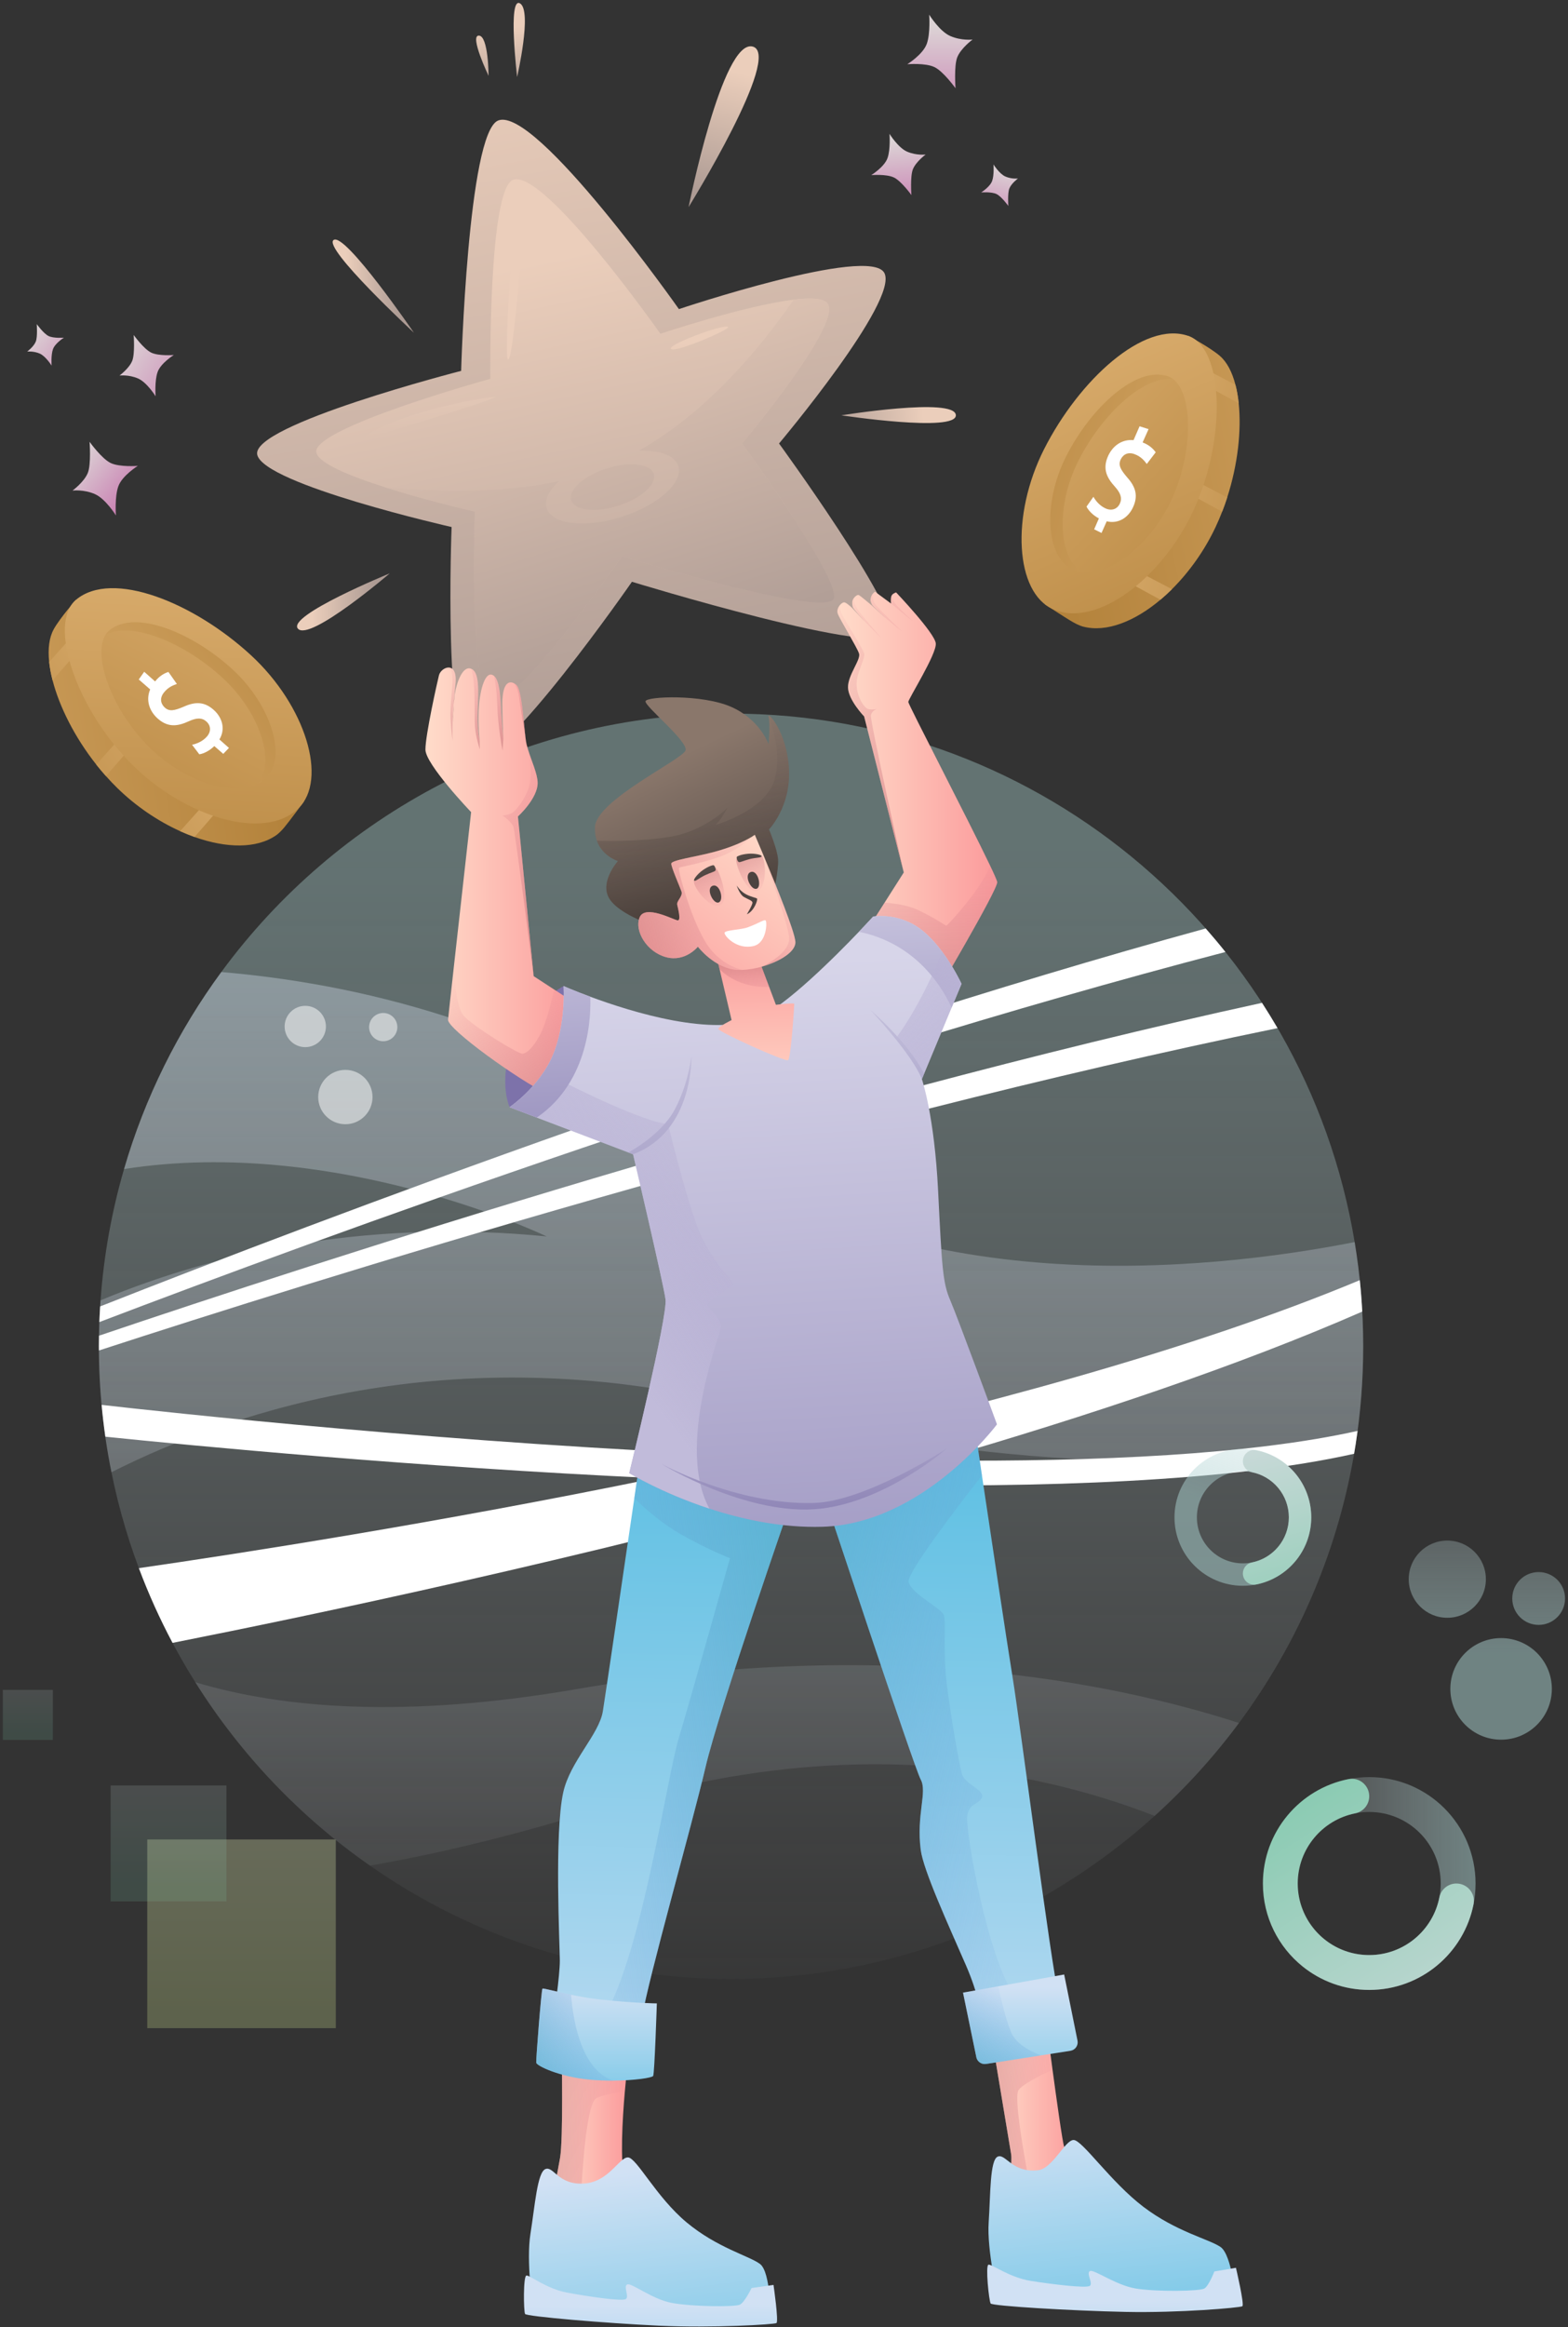 <svg width="439" height="651" viewBox="0 0 439 651" fill="none" xmlns="http://www.w3.org/2000/svg">
<rect x="0" y="0" width="439" height="651" fill="#333333" stroke="none"/>
<path opacity="0.41" d="M381.662 376.607C381.662 385.997 380.932 395.221 379.519 404.216C375.007 433.037 363.536 459.548 346.881 481.985C339.887 491.416 331.967 500.128 323.266 507.985C291.882 536.335 250.296 553.593 204.676 553.593C167.084 553.593 132.228 541.875 103.568 521.881C84.022 508.26 67.361 490.795 54.672 470.577C43.545 452.864 35.477 433.037 31.201 411.836C28.896 400.451 27.689 388.67 27.689 376.607C27.689 372.285 27.844 367.998 28.149 363.756C29.057 351.101 31.298 338.814 34.729 327.033C40.574 306.958 49.879 288.355 61.959 271.918C94.171 228.074 146.102 199.62 204.676 199.62C292.497 199.62 365.375 263.585 379.272 347.463C380.846 356.94 381.662 366.681 381.662 376.607Z" fill="url(#paint0_linear_63_48)"/>
<g opacity="0.63">
<path opacity="0.63" d="M346.881 481.985C339.887 491.416 331.967 500.128 323.266 507.985C289.324 494.715 236.319 484.588 169.032 505.657C145.366 513.071 123.562 518.433 103.568 521.881C84.022 508.26 67.361 490.795 54.672 470.577C78.867 477.853 113.251 480.835 161.659 472.473C247.52 457.646 311.571 470.571 346.881 481.985Z" fill="url(#paint1_linear_63_48)"/>
<path opacity="0.63" d="M381.662 376.607C381.662 385.997 380.932 395.221 379.519 404.215C345.525 409.882 286.6 413.44 209.595 393.813C129.361 373.365 66.246 394.193 31.201 411.836C28.896 400.451 27.689 388.67 27.689 376.607C27.689 372.285 27.844 367.998 28.149 363.756C62.901 349.182 105.844 341.199 153.056 345.877C153.056 345.877 94.355 317.647 34.729 327.032C40.574 306.958 49.879 288.355 61.959 271.918C98.286 274.981 149.205 286.01 194.843 320.067C253.911 364.147 337.013 355.739 379.272 347.463C380.846 356.94 381.662 366.681 381.662 376.607Z" fill="url(#paint2_linear_63_48)"/>
</g>
<path d="M380.087 400.279C350.392 406.88 307.523 408.941 261.782 408.563C304.891 396.054 346.957 381.984 381.392 366.902C381.233 363.952 381.009 361.02 380.706 358.111C333.535 377.793 271.725 394.32 212.559 407.339C127.474 403.956 45.023 394.891 28.451 393.001C28.726 395.989 29.075 398.955 29.496 401.898C53.426 404.363 115.594 410.347 183.483 413.503C122.28 426.038 67.246 434.568 38.878 438.669C41.575 445.873 44.733 452.85 48.309 459.572C87.629 451.794 162.489 436.076 237.906 415.311C292.11 416.279 344.512 414.441 379.114 406.676C379.254 405.858 379.39 405.038 379.519 404.216C379.724 402.909 379.911 401.596 380.087 400.279Z" fill="white"/>
<path d="M353.329 280.535C227.434 307.964 88.593 353.055 27.716 373.646C27.7 374.631 27.689 375.618 27.689 376.607C27.689 376.999 27.701 377.388 27.704 377.78C87.737 358.221 229.612 313.835 357.677 287.607C356.281 285.214 354.832 282.856 353.329 280.535Z" fill="white"/>
<path d="M337.568 259.729C218.979 292.262 90.309 340.945 28.042 365.454C27.952 366.91 27.874 368.369 27.819 369.835C89.608 346.304 221.89 297.869 343.088 266.307C341.302 264.068 339.459 261.877 337.568 259.729Z" fill="white"/>
<path opacity="0.4" d="M41.23 514.569H94.016V567.355H41.23V514.569Z" fill="url(#paint3_linear_63_48)"/>
<g opacity="0.4">
<path opacity="0.4" d="M63.403 499.465H30.974V531.894H63.403V499.465Z" fill="url(#paint4_linear_63_48)"/>
</g>
<g opacity="0.4">
<path opacity="0.4" d="M14.796 472.727H0.791V486.732H14.796V472.727Z" fill="url(#paint5_linear_63_48)"/>
</g>
<path opacity="0.51" d="M347.972 405.313C337.395 405.313 328.827 413.886 328.827 424.458C328.827 435.034 337.395 443.603 347.972 443.603C358.543 443.603 367.116 435.034 367.116 424.458C367.116 413.886 358.543 405.313 347.972 405.313ZM347.972 437.331C340.861 437.331 335.099 431.568 335.099 424.458C335.099 417.352 340.861 411.586 347.972 411.586C355.082 411.586 360.844 417.352 360.844 424.458C360.844 431.568 355.082 437.331 347.972 437.331Z" fill="url(#paint6_linear_63_48)"/>
<path d="M347.971 408.76C347.971 410.25 349.019 411.542 350.481 411.831C356.389 412.998 360.844 418.211 360.844 424.459C360.844 430.71 356.389 435.919 350.481 437.087C349.019 437.375 347.971 438.667 347.971 440.157C347.971 442.117 349.753 443.622 351.676 443.245C360.476 441.52 367.116 433.767 367.116 424.459C367.116 415.154 360.476 407.398 351.677 405.672C349.753 405.295 347.971 406.8 347.971 408.76Z" fill="url(#paint7_linear_63_48)"/>
<path opacity="0.51" d="M420.269 486.655C428.116 486.655 434.478 480.293 434.478 472.446C434.478 464.599 428.116 458.237 420.269 458.237C412.421 458.237 406.06 464.599 406.06 472.446C406.06 480.293 412.421 486.655 420.269 486.655Z" fill="url(#paint8_linear_63_48)"/>
<path opacity="0.51" d="M430.784 454.543C434.864 454.543 438.172 451.235 438.172 447.154C438.172 443.073 434.864 439.765 430.784 439.765C426.703 439.765 423.395 443.073 423.395 447.154C423.395 451.235 426.703 454.543 430.784 454.543Z" fill="url(#paint9_linear_63_48)"/>
<path opacity="0.51" d="M405.207 452.554C411.171 452.554 416.006 447.719 416.006 441.755C416.006 435.791 411.171 430.956 405.207 430.956C399.243 430.956 394.408 435.791 394.408 441.755C394.408 447.719 399.243 452.554 405.207 452.554Z" fill="url(#paint10_linear_63_48)"/>
<path opacity="0.51" d="M96.693 314.49C100.892 314.49 104.296 311.086 104.296 306.887C104.296 302.688 100.892 299.284 96.693 299.284C92.494 299.284 89.09 302.688 89.09 306.887C89.09 311.086 92.494 314.49 96.693 314.49Z" fill="white"/>
<path opacity="0.51" d="M107.292 291.279C109.476 291.279 111.246 289.509 111.246 287.325C111.246 285.142 109.476 283.372 107.292 283.372C105.109 283.372 103.339 285.142 103.339 287.325C103.339 289.509 105.109 291.279 107.292 291.279Z" fill="white"/>
<path opacity="0.51" d="M85.469 292.927C88.66 292.927 91.248 290.34 91.248 287.149C91.248 283.957 88.66 281.37 85.469 281.37C82.278 281.37 79.69 283.957 79.69 287.149C79.69 290.34 82.278 292.927 85.469 292.927Z" fill="white"/>
<path opacity="0.51" d="M383.348 497.123C366.902 497.123 353.578 510.453 353.578 526.892C353.578 543.337 366.902 556.661 383.348 556.661C399.786 556.661 413.117 543.337 413.117 526.892C413.117 510.453 399.786 497.123 383.348 497.123ZM383.348 546.908C372.291 546.908 363.332 537.948 363.332 526.892C363.332 515.843 372.291 506.876 383.348 506.876C394.404 506.876 403.364 515.843 403.364 526.892C403.364 537.948 394.404 546.908 383.348 546.908Z" fill="url(#paint11_linear_63_48)"/>
<path d="M407.758 526.89C405.441 526.89 403.433 528.519 402.984 530.793C401.169 539.98 393.068 546.906 383.348 546.906C374.89 546.906 367.663 541.663 364.733 534.25C363.827 531.975 363.332 529.489 363.332 526.89C363.332 517.175 370.258 509.07 379.446 507.255C381.719 506.805 383.348 504.797 383.348 502.48V502.479C383.348 499.432 380.577 497.092 377.586 497.678C363.9 500.361 353.578 512.422 353.578 526.89C353.578 536.293 357.929 544.671 364.733 550.127C369.832 554.213 376.299 556.66 383.348 556.66C397.816 556.66 409.877 546.338 412.56 532.652C413.146 529.661 410.806 526.89 407.759 526.89H407.758V526.89Z" fill="url(#paint12_linear_63_48)"/>
<path d="M291.598 611.034C287.304 611.821 284.349 611.167 283.201 610.819C282.853 610.711 282.669 610.635 282.669 610.635C282.669 610.635 283.392 604.433 283.087 602.594C281.832 595.053 278.071 572.427 278.071 572.427L293.608 570.943C293.608 570.943 294.064 574.405 294.68 578.971C295.802 587.26 297.464 599.175 297.939 600.539C298.681 602.651 301.427 606.139 301.725 606.456C302.023 606.773 297.825 609.899 291.598 611.034Z" fill="url(#paint13_linear_63_48)"/>
<path d="M288.008 609.626L283.201 610.819C282.853 610.711 282.669 610.635 282.669 610.635C282.669 610.635 283.392 604.433 283.087 602.594C281.832 595.053 278.071 572.427 278.071 572.427L293.608 570.943C293.608 570.943 294.064 574.405 294.68 578.971C291.166 580.607 286.163 583.138 285.155 584.685C283.569 587.114 288.008 609.626 288.008 609.626Z" fill="url(#paint14_linear_63_48)"/>
<path d="M290.649 607.092C294.743 606.617 298.153 598.636 300.584 598.636C303.015 598.636 310.942 610.368 320.137 617.344C329.332 624.32 338.422 626.328 341.698 628.548C344.975 630.767 346.032 643.662 346.032 643.662C346.032 643.662 327.853 645.036 309.356 644.613C290.86 644.19 279.34 642.393 279.34 642.393C279.34 642.393 276.274 629.474 276.803 621.665C277.331 613.856 277.12 604.238 279.34 603.287C281.559 602.336 283.356 607.937 290.649 607.092Z" fill="url(#paint15_linear_63_48)"/>
<path d="M346.032 634.387L339.981 635.418C339.981 635.418 338.475 639.381 337.207 640.174C335.938 640.967 323.519 641.125 317.918 640.174C312.316 639.223 306.186 634.678 305.129 635.312C304.072 635.946 306.08 638.694 305.129 639.434C304.178 640.174 294.665 639.011 288.641 638.06C282.616 637.109 277.632 633.304 276.742 633.515C275.852 633.727 276.882 643.662 277.358 644.375C277.834 645.089 300.056 646.41 315.064 646.727C330.072 647.044 347.195 645.564 347.829 645.141C348.463 644.719 346.032 634.387 346.032 634.387Z" fill="url(#paint16_linear_63_48)"/>
<path d="M296.462 558.684L285.967 561.392L274.977 564.233C274.977 564.233 273.93 557.778 270.461 549.806C265.515 538.436 258.526 523.241 257.778 517.464C256.51 507.635 259.681 501.293 257.778 497.805C255.876 494.317 229.875 415.669 229.875 415.669L272.998 399.828C272.998 399.828 273.778 405.079 274.919 412.739C277.5 429.995 281.927 459.509 283.462 468.951C285.681 482.586 294.242 549.489 296.462 558.684Z" fill="url(#paint17_linear_63_48)"/>
<path d="M285.967 561.392L274.977 564.233C274.977 564.233 273.93 557.778 270.461 549.806C265.515 538.436 258.526 523.241 257.778 517.464C256.51 507.635 259.681 501.293 257.778 497.805C255.876 494.317 229.875 415.669 229.875 415.669L272.998 399.828C272.998 399.828 273.778 405.079 274.919 412.739C267.024 422.835 253.802 440.224 254.398 442.577C255.242 445.912 263.644 449.926 264.278 451.829C264.912 453.731 263.961 461.975 265.071 471.012C266.181 480.049 268.559 493.683 269.352 496.378C270.144 499.074 275.852 500.818 274.9 502.879C273.949 504.94 271.096 504.305 270.778 508.427C270.461 512.549 276.378 548.012 284.413 558.792C285.085 559.693 285.592 560.562 285.967 561.392Z" fill="url(#paint18_linear_63_48)"/>
<path d="M299.721 573.682L291.408 574.976L276.093 577.36C274.894 577.557 273.74 576.834 273.391 575.674L269.618 557.416L279.517 555.641L297.939 552.343L301.675 570.835C301.947 572.167 301.059 573.454 299.721 573.682Z" fill="url(#paint19_linear_63_48)"/>
<path d="M291.408 574.976L276.093 577.36C274.894 577.557 273.74 576.834 273.391 575.674L269.618 557.416L279.517 555.641C280.139 558.608 281.699 565.559 283.252 568.831C285.256 573.061 291.661 574.932 291.408 574.976Z" fill="url(#paint20_linear_63_48)"/>
<path d="M221.473 420.121C221.473 420.121 201.338 478.039 197.533 494.317C193.728 510.596 181.47 553.611 179.777 564.233H155.045C155.045 564.233 156.757 552.66 156.738 548.43C156.719 544.333 155.178 512.702 157.689 501.401C159.617 492.688 167.728 485.23 168.787 478.673C169.567 473.809 174.9 437.478 177.595 419.087C178.528 412.714 179.143 408.497 179.143 408.497L221.473 420.121Z" fill="url(#paint21_linear_63_48)"/>
<path d="M221.473 420.121C221.473 420.121 201.338 478.039 197.533 494.317C193.728 510.596 181.47 553.611 179.777 564.233H169.123C179.847 545.849 186.505 498.097 190 486.365C193.887 473.34 204.367 435.889 204.367 435.889C204.367 435.889 198.432 433.597 190.954 429.396C185.47 426.314 180.411 421.918 177.595 419.087C178.528 412.714 179.143 408.497 179.143 408.497L221.473 420.121Z" fill="url(#paint22_linear_63_48)"/>
<path d="M174.862 610.051C176.086 615.499 168.736 615.993 162.642 615.125C158.45 614.535 154.848 613.298 155.045 612.588C155.52 610.844 155.837 608.942 156.789 603.71C157.74 598.478 157.264 574.221 157.264 574.221L175.813 576.599C175.813 576.599 175.363 580.208 174.932 585.161C174.247 593.062 173.594 604.401 174.862 610.051Z" fill="url(#paint23_linear_63_48)"/>
<path d="M175.813 576.599C175.813 576.599 175.363 580.208 174.932 585.161C172.579 585.376 169.174 585.852 167.011 586.905C164.202 588.281 163.016 607.179 162.642 615.125C158.45 614.535 154.848 613.298 155.045 612.588C155.52 610.844 155.837 608.942 156.789 603.71C157.74 598.478 157.264 574.221 157.264 574.221L175.813 576.599Z" fill="url(#paint24_linear_63_48)"/>
<path d="M183.899 560.428C183.899 560.428 183.264 580.005 182.871 580.721C182.573 581.248 177.684 581.996 171.691 582.028H171.685C169.579 582.034 167.341 581.958 165.115 581.755C156.554 580.956 150.212 577.868 150.13 576.999C150.047 576.124 151.557 556.623 151.874 556.306C152.083 556.097 155.374 557.067 159.908 558.012C162.312 558.513 165.064 559.008 167.886 559.319C177.601 560.39 183.899 560.428 183.899 560.428Z" fill="url(#paint25_linear_63_48)"/>
<path d="M171.685 582.028C169.579 582.034 167.341 581.958 165.115 581.755C156.554 580.956 150.212 577.868 150.13 576.999C150.047 576.124 151.557 556.623 151.874 556.306C152.083 556.097 155.374 557.067 159.908 558.012C160.327 563.885 162.306 578.876 171.685 582.028Z" fill="url(#paint26_linear_63_48)"/>
<path d="M163.683 610.804C170.529 610.263 173.383 603.447 175.813 603.509C178.243 603.57 183.671 614.557 192.229 621.683C200.786 628.808 209.69 631.024 212.763 633.3C215.837 635.576 215.719 648.342 215.719 648.342C215.719 648.342 197.421 649.237 178.969 648.349C160.517 647.461 149.164 645.392 149.164 645.392C149.164 645.392 147.276 632.551 148.515 624.85C149.754 617.148 150.419 607.641 152.724 606.758C155.029 605.874 156.31 611.388 163.683 610.804Z" fill="url(#paint27_linear_63_48)"/>
<path d="M216.564 639.179L210.421 640.043C210.421 640.043 208.554 643.921 207.214 644.671C205.874 645.422 193.445 645.263 187.932 644.181C182.418 643.099 176.704 638.453 175.589 639.052C174.475 639.652 176.232 642.418 175.214 643.125C174.196 643.831 164.792 642.441 158.857 641.348C152.921 640.255 148.284 636.369 147.375 636.555C146.466 636.741 146.592 646.583 147.003 647.3C147.413 648.017 169.508 649.887 184.482 650.582C199.457 651.277 216.708 650.251 217.381 649.849C218.053 649.448 216.564 639.179 216.564 639.179Z" fill="url(#paint28_linear_63_48)"/>
<path d="M139.476 33.709C150.008 29.53 190.078 86.469 190.078 86.469C190.078 86.469 243.457 68.576 247.594 76.354C251.731 84.132 218.112 124.063 218.112 124.063C218.112 124.063 251.233 169.473 249.667 177.027C248.101 184.581 176.927 162.745 176.927 162.745C176.927 162.745 140.934 214.641 132.454 212.404C123.974 210.167 126.439 147.433 126.439 147.433C126.439 147.433 73.914 135.532 72.02 127.207C70.126 118.882 129.108 103.748 129.108 103.748C129.108 103.748 130.987 37.078 139.476 33.709Z" fill="url(#paint29_linear_63_48)"/>
<path d="M233.524 167.26C232.241 173.429 174.167 155.611 174.167 155.611C174.167 155.611 144.8 197.956 137.878 196.129C130.963 194.302 132.974 143.114 132.974 143.114C132.974 143.114 119.752 140.12 107.73 136.29C98.108 133.227 89.25 129.63 88.569 126.614C87.021 119.819 137.271 105.972 137.271 105.972C137.271 105.972 136.684 53.07 143.608 50.322C152.202 46.908 184.901 93.368 184.901 93.368C184.901 93.368 208.394 85.495 222.206 83.829C227.199 83.219 230.929 83.429 231.828 85.115C235.209 91.461 207.774 124.044 207.774 124.044C207.774 124.044 234.801 161.097 233.524 167.26Z" fill="url(#paint30_linear_63_48)"/>
<path d="M233.524 167.26C232.241 173.429 174.167 155.611 174.167 155.611C174.167 155.611 144.8 197.956 137.878 196.129C130.963 194.302 132.974 143.114 132.974 143.114C132.974 143.114 119.752 140.12 107.729 136.29C123.796 137.803 141.263 137.925 156.563 134.572C153.714 137.139 152.319 139.876 153.054 142.165C154.524 146.747 163.963 147.823 174.131 144.56C184.306 141.298 191.366 134.937 189.896 130.355C188.934 127.359 184.57 125.868 178.823 126.099C197.6 115.515 212.374 98.071 222.206 83.829C227.199 83.219 230.929 83.429 231.828 85.115C235.208 91.461 207.774 124.044 207.774 124.044C207.774 124.044 234.801 161.097 233.524 167.26Z" fill="url(#paint31_linear_63_48)"/>
<path d="M183.019 132.558C183.94 135.431 179.518 139.416 173.141 141.461C166.765 143.505 160.85 142.834 159.929 139.962C159.008 137.089 163.43 133.104 169.807 131.059C176.183 129.015 182.098 129.686 183.019 132.558Z" fill="url(#paint32_linear_63_48)"/>
<path d="M138.52 111.019C135.333 111.203 124.292 113.237 114.809 116.355C105.325 119.472 100.795 122.794 101.802 122.666C104.085 122.376 141.522 110.846 138.52 111.019Z" fill="url(#paint33_linear_63_48)"/>
<path d="M144.624 56.124C144.049 57.377 140.87 100.508 142.243 100.562C143.616 100.616 145.6 74.356 146.317 66.874C147.034 59.392 144.959 55.394 144.624 56.124Z" fill="url(#paint34_linear_63_48)"/>
<path d="M203.845 91.453C204.777 91.966 189.441 98.661 187.894 97.649C186.347 96.636 202.292 90.599 203.845 91.453Z" fill="url(#paint35_linear_63_48)"/>
<path d="M192.787 57.927C192.787 57.927 202.255 10.79 210.735 13.027C219.214 15.265 192.787 57.927 192.787 57.927Z" fill="url(#paint36_linear_63_48)"/>
<path d="M235.56 116.181C235.56 116.181 268.049 121.098 267.611 116.087C267.173 111.077 235.56 116.181 235.56 116.181Z" fill="url(#paint37_linear_63_48)"/>
<path d="M115.882 93.073C115.882 93.073 96.675 65.029 93.42 67.122C90.164 69.216 115.882 93.073 115.882 93.073Z" fill="url(#paint38_linear_63_48)"/>
<path d="M109.112 160.397C109.112 160.397 86.782 179.511 83.434 175.889C80.086 172.267 109.112 160.397 109.112 160.397Z" fill="url(#paint39_linear_63_48)"/>
<path d="M144.78 21.542C144.78 21.542 149.066 2.988 145.589 0.948C142.113 -1.093 144.78 21.542 144.78 21.542Z" fill="url(#paint40_linear_63_48)"/>
<path d="M136.793 21.228C136.793 21.228 136.758 10.009 134.063 9.959C131.368 9.909 136.793 21.228 136.793 21.228Z" fill="url(#paint41_linear_63_48)"/>
<path d="M260.149 4.1C260.149 4.1 263.036 8.768 266.052 10.079C269.198 11.447 272.298 11.06 272.298 11.06C272.298 11.06 269.037 13.446 268.008 16.029C267.057 18.415 267.522 24.694 267.522 24.694C267.522 24.694 264.151 19.981 261.621 18.769C259.092 17.556 254.021 17.969 254.021 17.969C254.021 17.969 258.397 15.254 259.47 12.27C260.542 9.287 260.149 4.1 260.149 4.1Z" fill="url(#paint42_linear_63_48)"/>
<path d="M249.04 37.439C249.04 37.439 251.443 41.324 253.953 42.416C256.571 43.554 259.151 43.232 259.151 43.232C259.151 43.232 256.437 45.217 255.58 47.367C254.789 49.353 255.176 54.578 255.176 54.578C255.176 54.578 252.37 50.656 250.265 49.647C248.16 48.638 243.941 48.982 243.941 48.982C243.941 48.982 247.582 46.722 248.475 44.239C249.367 41.756 249.04 37.439 249.04 37.439Z" fill="url(#paint43_linear_63_48)"/>
<path d="M278.156 46.009C278.156 46.009 279.784 48.641 281.485 49.38C283.258 50.151 285.006 49.933 285.006 49.933C285.006 49.933 283.168 51.278 282.587 52.735C282.051 54.08 282.313 57.62 282.313 57.62C282.313 57.62 280.412 54.963 278.986 54.279C277.56 53.596 274.701 53.829 274.701 53.829C274.701 53.829 277.168 52.298 277.773 50.616C278.378 48.933 278.156 46.009 278.156 46.009Z" fill="url(#paint44_linear_63_48)"/>
<path d="M32.457 144.19C32.457 144.19 29.569 139.522 26.553 138.211C23.407 136.843 20.307 137.23 20.307 137.23C20.307 137.23 23.568 134.844 24.598 132.26C25.548 129.875 25.083 123.596 25.083 123.596C25.083 123.596 28.455 128.309 30.984 129.521C33.513 130.733 38.584 130.321 38.584 130.321C38.584 130.321 34.208 133.036 33.136 136.019C32.063 139.003 32.457 144.19 32.457 144.19Z" fill="url(#paint45_linear_63_48)"/>
<path d="M43.566 110.851C43.566 110.851 41.162 106.966 38.652 105.875C36.035 104.736 33.455 105.058 33.455 105.058C33.455 105.058 36.168 103.073 37.025 100.923C37.816 98.937 37.429 93.712 37.429 93.712C37.429 93.712 40.235 97.634 42.34 98.643C44.445 99.652 48.665 99.308 48.665 99.308C48.665 99.308 45.023 101.568 44.131 104.051C43.238 106.534 43.566 110.851 43.566 110.851Z" fill="url(#paint46_linear_63_48)"/>
<path d="M14.45 102.281C14.45 102.281 12.821 99.649 11.121 98.91C9.347 98.139 7.599 98.357 7.599 98.357C7.599 98.357 9.438 97.012 10.018 95.555C10.555 94.21 10.292 90.67 10.292 90.67C10.292 90.67 12.193 93.327 13.619 94.01C15.046 94.694 17.904 94.461 17.904 94.461C17.904 94.461 15.437 95.992 14.832 97.674C14.228 99.357 14.45 102.281 14.45 102.281Z" fill="url(#paint47_linear_63_48)"/>
<path d="M26.95 213.876C27.819 214.971 28.723 216.054 29.67 217.107C30.696 218.267 31.772 219.395 32.887 220.482C38.093 225.572 44.241 229.708 50.424 232.503C51.778 233.112 53.129 233.662 54.475 234.139C63.321 237.286 71.846 237.494 77.387 233.609C77.397 233.598 78.261 233.043 79.595 231.455C81.072 229.7 85.215 224.041 85.215 224.041L82.692 221.818C82.591 212.123 76.315 199.206 65.728 189.454C53.156 177.87 36.282 169.622 24.725 170.821L21.274 167.786C21.274 167.786 16.81 172.84 15.02 176.057L15.028 176.061C13.764 178.345 13.374 181.501 13.766 185.176C13.935 186.8 14.258 188.531 14.725 190.325C16.626 197.689 20.914 206.247 26.95 213.876Z" fill="url(#paint48_linear_63_48)"/>
<path d="M50.424 232.503C51.778 233.112 53.129 233.662 54.475 234.139L61.548 226.005L58.704 223.27L50.424 232.503Z" fill="url(#paint49_linear_63_48)"/>
<path d="M26.95 213.876C27.819 214.971 28.723 216.054 29.67 217.107L39.729 205.539L36.883 202.798L26.95 213.876Z" fill="url(#paint50_linear_63_48)"/>
<path d="M14.725 190.325L23.889 179.789L21.045 177.054L13.766 185.176C13.935 186.8 14.258 188.531 14.725 190.325Z" fill="url(#paint51_linear_63_48)"/>
<path d="M21.274 167.784C13.312 174.466 21.269 198.539 37.429 214.321C52.005 228.556 73.935 235.366 83.518 226.154C91.876 218.12 85.579 197.402 70.266 183.292C54.319 168.599 31.435 159.258 21.274 167.784Z" fill="url(#paint52_linear_63_48)"/>
<path d="M30.589 176.377C24.969 181.093 30.585 198.084 41.992 209.224C52.28 219.272 67.759 224.079 74.523 217.576C80.423 211.905 75.978 197.282 65.169 187.323C53.913 176.951 37.761 170.359 30.589 176.377Z" fill="url(#paint53_linear_63_48)"/>
<path d="M29.592 177.51C37.423 173.727 51.954 180.084 62.328 189.638C72.683 199.178 77.195 212.996 72.377 219.121C73.163 218.702 73.882 218.193 74.522 217.577C80.421 211.903 75.978 197.285 65.166 187.323C53.909 176.95 37.763 170.361 30.591 176.373C30.208 176.694 29.874 177.078 29.592 177.51Z" fill="url(#paint54_linear_63_48)"/>
<path d="M62.508 210.887L59.997 208.705C58.749 209.949 57.101 210.82 55.804 211.01L53.771 208.341C55.117 208.059 56.734 207.373 57.894 206.08C59.113 204.723 59.112 203.025 57.788 201.836C56.528 200.706 55.023 200.773 52.831 201.774C49.774 203.182 47.142 203.512 44.388 201.206C41.767 199.012 40.775 195.843 42.043 192.853L38.853 190.077L40.374 187.918L43.417 190.622C44.687 189.038 46.006 188.342 47.15 187.963L49.518 191.33C48.704 191.631 47.129 192.103 45.829 193.811C44.516 195.534 45.166 197.1 46.204 197.995C47.441 199.061 48.801 198.814 51.428 197.698C54.863 196.13 57.438 196.366 59.965 198.707C62.312 200.882 63.132 204.056 61.425 206.852L64.099 209.223L62.508 210.887Z" fill="white"/>
<path d="M343.588 139.158C343.158 140.488 342.69 141.819 342.171 143.137C341.615 144.582 341.002 146.016 340.338 147.424C337.242 154.014 332.929 160.039 328.115 164.821C327.06 165.865 325.986 166.853 324.892 167.771C317.706 173.814 309.793 176.991 303.243 175.29C303.23 175.284 302.226 175.066 300.421 174.045C298.424 172.918 292.562 169.066 292.562 169.066L294.148 166.101C290.85 156.984 292.211 142.687 298.717 129.847C306.441 114.597 319.363 100.966 330.609 98.046L332.78 93.996C332.78 93.996 338.73 97.168 341.533 99.555L341.526 99.562C343.51 101.26 344.979 104.079 345.898 107.659C346.308 109.241 346.611 110.975 346.801 112.819C347.597 120.383 346.574 129.9 343.588 139.158Z" fill="url(#paint55_linear_63_48)"/>
<path d="M328.115 164.82C327.06 165.865 325.986 166.853 324.892 167.771L315.421 162.625L317.128 159.069L328.115 164.82Z" fill="url(#paint56_linear_63_48)"/>
<path d="M343.588 139.158C343.158 140.488 342.69 141.819 342.171 143.137L328.701 135.819L330.408 132.256L343.588 139.158Z" fill="url(#paint57_linear_63_48)"/>
<path d="M346.801 112.819L334.53 106.154L336.237 102.598L345.898 107.659C346.307 109.24 346.611 110.975 346.801 112.819Z" fill="url(#paint58_linear_63_48)"/>
<path d="M332.78 93.994C342.576 97.467 343.544 122.803 333.927 143.242C325.253 161.677 307.092 175.729 294.891 170.452C284.25 165.85 282.901 144.238 292.31 125.662C302.109 106.318 320.278 89.562 332.78 93.994Z" fill="url(#paint59_linear_63_48)"/>
<path d="M327.059 105.303C333.974 107.754 334.657 125.637 327.869 140.063C321.747 153.075 308.928 162.994 300.316 159.269C292.806 156.021 291.853 140.767 298.495 127.655C305.411 114.001 318.235 102.174 327.059 105.303Z" fill="url(#paint60_linear_63_48)"/>
<path d="M306.335 148.072L307.659 145.02C306.096 144.206 304.769 142.896 304.197 141.717L306.13 138.975C306.804 140.173 307.945 141.507 309.527 142.224C311.189 142.978 312.808 142.465 313.542 140.844C314.24 139.303 313.723 137.888 312.108 136.099C309.844 133.609 308.737 131.199 310.105 127.877C311.407 124.717 314.131 122.816 317.363 123.125L319.05 119.246L321.566 120.046L319.905 123.763C321.798 124.496 322.86 125.544 323.566 126.521L321.069 129.793C320.536 129.108 319.612 127.748 317.591 127.023C315.553 126.291 314.256 127.382 313.715 128.641C313.071 130.142 313.716 131.364 315.571 133.533C318.102 136.336 318.653 138.863 317.182 141.978C315.816 144.871 313.037 146.609 309.856 145.824L308.4 149.088L306.335 148.072Z" fill="white"/>
<path d="M328.39 106.015C319.731 105.211 308.342 116.251 301.966 128.83C295.603 141.39 296.211 155.913 302.868 159.966C301.985 159.848 301.133 159.622 300.317 159.269C292.806 156.018 291.855 140.769 298.498 127.655C305.414 113.998 318.234 102.177 327.057 105.3C327.528 105.466 327.974 105.709 328.39 106.015Z" fill="url(#paint61_linear_63_48)"/>
<path d="M157.791 275.85C157.791 275.85 148.833 280.545 144.475 289.802C138.953 301.533 142.679 309.72 142.679 309.72C142.679 309.72 147.965 309.566 153.989 297.834C160.012 286.102 157.791 275.85 157.791 275.85Z" fill="url(#paint62_linear_63_48)"/>
<path d="M279.194 246.761C279.353 248.93 261.121 279.687 261.121 279.687L237.98 267.727L247.664 252.5L253.029 244.066C253.029 244.066 253.029 244.053 253.023 244.034C253.016 244.015 253.01 243.984 253.004 243.946L241.938 200.417C241.938 200.417 237.498 195.819 237.422 192.332C237.34 188.844 241.069 184.563 240.511 182.819C239.959 181.075 235.013 173.097 234.537 171.62C234.271 170.795 234.613 169.946 235.095 169.337C235.475 168.849 235.957 168.525 236.281 168.5C236.788 168.462 237.904 169.432 238.564 170.054C238.817 170.295 241.291 173.009 242.096 173.89C242.007 173.789 241.893 173.656 241.766 173.51C241.766 173.51 241.697 173.427 241.57 173.288C240.625 172.203 239.122 170.466 238.894 170.092C238.684 169.749 238.608 169.14 238.608 168.5C238.608 168.05 238.824 167.587 239.116 167.219C239.122 167.213 239.122 167.213 239.122 167.213C239.559 166.654 240.181 166.299 240.511 166.49C240.955 166.75 243.225 168.639 244.094 169.375C244.195 169.464 245.299 170.485 246.377 171.48C246.947 172.019 247.347 172.387 247.347 172.387C247.62 172.647 247.873 172.876 248.063 173.059C247.911 172.907 247.734 172.736 247.531 172.539L247.524 172.533C246.275 171.341 244.297 169.432 244.208 169.254C244.005 168.855 243.662 168.214 243.739 167.599C243.808 166.978 244.03 166.521 244.271 166.198C244.62 165.722 245.001 165.532 245.001 165.532L249.306 168.709L249.471 168.83C249.471 168.83 249.313 167.84 249.509 166.927C249.547 166.756 249.624 166.604 249.719 166.471C249.719 166.464 249.719 166.464 249.719 166.464C250.124 165.913 250.898 165.729 250.898 165.729C250.898 165.729 261.679 177.036 261.996 179.965C262.313 182.902 254.304 195.502 254.304 196.377C254.304 197.094 271.198 229.557 277.152 242.03V242.037C278.402 244.65 279.163 246.387 279.194 246.761Z" fill="url(#paint63_linear_63_48)"/>
<path d="M249.306 168.709L249.471 168.829C249.471 168.829 249.313 167.84 249.509 166.927C249.547 166.756 249.623 166.604 249.719 166.47C249.706 166.572 249.604 167.726 251.006 169.311C252.382 170.871 255.325 173.548 255.686 173.877L249.306 168.709Z" fill="url(#paint64_linear_63_48)"/>
<path d="M252.572 176.693L247.531 172.539L247.525 172.533C246.275 171.341 244.297 169.432 244.208 169.254C244.005 168.855 243.663 168.214 243.739 167.599C243.808 166.978 244.03 166.521 244.271 166.198C244.271 166.198 244.271 167.491 244.798 168.627C245.305 169.724 252.141 176.281 252.572 176.693Z" fill="url(#paint65_linear_63_48)"/>
<path d="M246.744 178.488L241.766 173.51C241.766 173.51 241.696 173.427 241.57 173.288C240.625 172.203 239.122 170.466 238.894 170.092C238.684 169.749 238.608 169.14 238.608 168.5C238.608 168.05 238.824 167.587 239.115 167.219C239.084 167.301 238.773 168.069 239.75 169.87C240.752 171.715 246.396 178.088 246.744 178.488Z" fill="url(#paint66_linear_63_48)"/>
<path d="M253.023 244.034L241.938 200.417C241.938 200.417 237.498 195.819 237.422 192.331C237.34 188.844 241.069 184.563 240.511 182.819C239.959 181.075 235.013 173.097 234.537 171.62C234.271 170.795 234.613 169.946 235.095 169.337C235.095 169.438 235.082 170.631 235.945 172.286C236.845 174.017 241.468 181.253 241.931 182.737C242.394 184.214 239.591 188.412 239.832 191.824C240.067 195.236 241.969 198.007 243.003 198.324C243.967 198.622 245.362 198.362 245.527 198.331C245.368 198.375 244.119 198.781 243.821 200.068C243.51 201.425 252.737 242.766 253.023 244.034Z" fill="url(#paint67_linear_63_48)"/>
<path d="M279.194 246.761C279.352 248.93 261.12 279.687 261.12 279.687L237.98 267.726L247.663 252.5C250.435 252.678 254.392 253.223 257.569 254.815C263.061 257.567 264.646 258.937 264.963 258.937C265.28 258.937 275.592 247.7 277.152 242.037C278.401 244.649 279.162 246.387 279.194 246.761Z" fill="url(#paint68_linear_63_48)"/>
<path d="M160.753 295.509C158.007 302.592 153.993 306.397 153.993 306.397C145.114 302.168 125.24 287.791 125.449 285.255C125.519 284.449 126.191 278.317 127.079 270.314C128.994 253.077 131.899 227.178 131.899 227.178C131.899 227.178 119.108 213.81 119.108 209.688C119.108 205.566 122.431 190.746 122.9 188.894C123.192 187.747 124.485 186.7 125.639 186.732C125.639 186.732 125.646 186.732 125.652 186.738C126.844 186.77 127.884 187.968 127.51 191.399C127.333 193.061 127.206 194.545 127.117 195.832V195.864C126.851 199.802 126.946 201.933 126.946 201.933C126.946 201.933 126.882 197.836 127.244 194.836C127.257 194.691 127.282 194.545 127.301 194.399C127.314 194.31 127.326 194.221 127.339 194.132C127.821 191.089 129.457 186.25 131.816 187.043C131.816 187.043 131.816 187.043 131.823 187.049C134.251 187.867 133.96 192.94 133.725 198.521C133.509 203.518 134.15 206.492 134.296 207.063C134.302 207.107 134.308 207.133 134.308 207.133C134.27 206.784 133.852 203.264 134.042 198.603C134.239 193.689 135.583 188.26 137.644 188.729C137.879 188.787 138.094 188.894 138.291 189.059C139.788 190.289 140.086 194.411 140.219 197.811C140.358 201.121 140.79 205.382 140.91 206.492C140.916 206.511 140.916 206.53 140.916 206.543C140.916 206.505 140.916 206.467 140.91 206.422C140.904 206.384 140.904 206.346 140.904 206.302C140.834 204.691 140.637 199.288 140.656 196.542C140.688 191.26 142.388 190.366 143.865 191.114C143.865 191.114 143.872 191.12 143.878 191.127C144.093 191.228 144.303 191.374 144.506 191.545C146.129 192.921 146.548 201.952 147.15 206.524C147.15 206.549 147.156 206.581 147.163 206.606C147.245 207.253 147.334 207.811 147.435 208.236C147.442 208.274 147.455 208.312 147.467 208.357C147.474 208.382 147.474 208.401 147.48 208.42C147.486 208.433 147.486 208.445 147.486 208.458C147.493 208.471 147.493 208.477 147.493 208.483C147.493 208.49 147.493 208.49 147.499 208.49C147.499 208.496 147.499 208.496 147.505 208.496C147.594 208.87 147.702 209.257 147.822 209.65C147.822 209.657 147.829 209.657 147.829 209.663C148.799 212.815 150.505 216.499 150.53 218.972C150.568 223.374 145.007 228.396 145.007 228.396L149.401 272.958C149.408 273.034 149.414 273.072 149.414 273.072L155.166 276.82L161.704 281.082C161.704 281.082 163.499 288.425 160.753 295.509Z" fill="url(#paint69_linear_63_48)"/>
<path d="M160.752 295.509C158.006 302.592 153.992 306.397 153.992 306.397C145.114 302.168 125.239 287.791 125.448 285.255C125.518 284.449 126.19 278.317 127.078 270.314C127.078 270.314 127.351 281.24 129.786 284.094C132.215 286.948 145.215 294.983 146.376 294.767C147.542 294.558 149.337 293.08 151.347 289.167C153.351 285.255 155.165 276.82 155.165 276.82L161.703 281.082C161.703 281.082 163.498 288.425 160.752 295.509Z" fill="url(#paint70_linear_63_48)"/>
<path d="M140.922 206.645L140.694 209.948C140.694 209.948 139.388 203.1 139.235 197.582C139.077 191.9 138.291 189.059 138.291 189.059C139.787 190.29 140.085 194.412 140.218 197.811C140.358 201.121 140.789 205.383 140.91 206.492C140.916 206.511 140.916 206.53 140.916 206.543C140.922 206.613 140.922 206.645 140.922 206.645Z" fill="url(#paint71_linear_63_48)"/>
<path d="M134.321 209.663C134.321 209.466 133.173 206.169 132.977 203.201C132.774 200.227 133.053 196.79 132.736 192.192C132.438 187.88 131.892 187.125 131.823 187.049C134.251 187.867 133.96 192.94 133.725 198.521C133.509 203.518 134.15 206.492 134.296 207.063C134.302 207.107 134.308 207.133 134.308 207.133L134.321 209.663Z" fill="url(#paint72_linear_63_48)"/>
<path d="M127.51 191.399C127.333 193.061 127.206 194.545 127.117 195.832V195.864C126.534 201.058 126.686 207.203 126.686 207.203C126.686 207.203 126.394 204.786 126.153 201.14C125.918 197.494 126.787 192.217 126.673 189.643C126.559 187.227 125.754 186.783 125.652 186.738C126.844 186.77 127.884 187.969 127.51 191.399Z" fill="url(#paint73_linear_63_48)"/>
<path d="M144.505 191.545C146.129 192.921 146.548 201.952 147.15 206.524C146.624 203.461 145.672 197.678 145.368 195.312C144.968 192.294 143.998 191.247 143.878 191.127C144.093 191.228 144.303 191.374 144.505 191.545Z" fill="url(#paint74_linear_63_48)"/>
<path d="M147.499 208.491C147.493 208.491 147.493 208.491 147.493 208.484C147.493 208.472 147.486 208.452 147.48 208.42C147.486 208.439 147.493 208.465 147.499 208.491Z" fill="url(#paint75_linear_63_48)"/>
<path d="M145.007 228.396L149.401 272.958C149.097 270.587 144.214 232.683 143.757 231.3C143.275 229.874 140.694 228.13 140.694 228.13C140.694 228.13 142.324 228.047 143.44 227.375C144.544 226.696 147.123 223.331 148.074 220.242C148.892 217.585 148.634 212.878 147.829 209.663C148.799 212.815 150.505 216.499 150.53 218.972C150.568 223.374 145.007 228.396 145.007 228.396Z" fill="url(#paint76_linear_63_48)"/>
<path d="M279.13 398.445C279.13 398.445 258.413 426.253 230.3 427.097C218.847 427.439 207.75 425.017 198.611 422.017C185.313 417.654 176.181 412.086 176.181 412.086C176.181 412.086 186.962 368.12 186.328 363.472C185.694 358.817 177.24 322.886 177.24 322.886L150.289 312.619L142.679 309.72C142.679 309.72 148.145 306.049 152.229 299.891C153.161 298.483 154.017 296.948 154.728 295.3C158.533 286.421 157.791 275.85 157.791 275.85C157.791 275.85 160.695 277.137 165.267 278.824C177.044 283.181 199.861 290.214 212.328 284.728C220.097 281.31 233.725 267.701 240.46 260.668C242.92 258.094 244.461 256.4 244.461 256.4C244.461 256.4 251.754 255.081 258.254 260.313C260.34 261.987 262.217 264.124 263.797 266.249C267.145 270.751 269.193 275.216 269.193 275.216L266.428 281.855L258.723 300.341L258.095 301.851C258.095 301.851 258.095 301.851 258.102 301.857C258.203 302.168 261.602 312.219 262.642 333.032C263.695 354.169 263.911 358.817 266.022 363.681C268.134 368.545 279.13 398.445 279.13 398.445Z" fill="url(#paint77_linear_63_48)"/>
<path d="M198.009 365.108C198.326 365.901 202.182 369.071 201.865 371.291C201.548 373.51 189.226 404.889 198.611 422.017C185.313 417.654 176.181 412.086 176.181 412.086C176.181 412.086 186.962 368.12 186.328 363.472C185.694 358.817 177.24 322.886 177.24 322.886L150.289 312.619L142.679 309.72C142.679 309.72 148.145 306.049 152.229 299.891C163.771 305.82 179.726 313.487 187.07 314.534C187.07 314.534 191.35 332.449 195.155 342.912C198.96 353.376 206.253 358.608 205.143 359.559C204.033 360.51 197.692 364.315 198.009 365.108Z" fill="url(#paint78_linear_63_48)"/>
<path d="M222.374 280.816C222.374 281.19 221.473 296.035 220.63 296.568C219.78 297.094 201.073 288.584 201.13 287.848C201.18 287.106 204.827 285.362 204.827 285.362L201.466 271.145L199.684 263.592L210.071 262.108L215.36 276.11L217.237 281.082C217.237 281.082 222.374 280.448 222.374 280.816Z" fill="url(#paint79_linear_63_48)"/>
<path d="M215.36 276.11C208.15 276.326 203.704 273.301 201.466 271.145L199.684 263.592L210.071 262.108L215.36 276.11Z" fill="url(#paint80_linear_63_48)"/>
<path d="M217.827 240.413C217.986 243.191 216.794 248.657 216.794 248.657L185.377 259.679C185.377 259.679 174.705 256.718 171.007 251.961C167.304 247.205 173.011 240.864 173.011 240.864C173.011 240.864 168.655 239.57 167.101 235.175C166.721 234.097 166.505 232.829 166.568 231.351C166.885 223.849 191.193 212.434 191.935 209.898C192.67 207.361 180.412 197.532 180.729 196.156C181.046 194.786 196.583 194.152 204.719 197.741C212.862 201.337 215.183 208.205 215.183 208.205C215.183 208.205 215.709 202.484 215.189 200.563C215.183 200.55 215.183 200.544 215.183 200.544C214.657 198.641 220.364 204.615 220.89 215.18C221.423 225.752 215.291 232.017 215.291 232.017C215.291 232.017 217.669 237.642 217.827 240.413Z" fill="url(#paint81_linear_63_48)"/>
<path d="M217.828 240.413C217.986 243.191 216.794 248.657 216.794 248.657L185.378 259.679C185.378 259.679 174.705 256.718 171.008 251.961C167.304 247.205 173.012 240.864 173.012 240.864C173.012 240.864 168.655 239.57 167.101 235.175C169.429 235.258 178.859 235.48 187.483 234.104C197.11 232.569 203.362 226.272 203.743 225.879C203.743 225.879 202.879 227.314 202.315 228.249C201.384 229.794 200.358 230.746 200.358 230.746C200.358 230.746 213.801 226.912 216.654 218.668C219.438 210.621 215.38 201.007 215.19 200.563C215.183 200.55 215.183 200.544 215.183 200.544C214.657 198.641 220.364 204.615 220.891 215.18C221.423 225.752 215.291 232.017 215.291 232.017C215.291 232.017 217.669 237.642 217.828 240.413Z" fill="url(#paint82_linear_63_48)"/>
<path d="M222.691 263.484C222.831 266.243 218.29 268.995 213.376 270.39C213.369 270.396 213.369 270.396 213.369 270.396C211.499 270.923 209.583 271.259 207.839 271.322C207.839 271.322 207.833 271.322 207.827 271.322C207.3 271.341 206.793 271.335 206.305 271.303C199.963 270.885 195.391 264.829 195.391 264.829C195.391 264.829 191.903 269.192 186.513 267.765C181.122 266.338 177.558 260.472 179.061 256.667C180.571 252.862 188.815 257.46 189.766 257.46C190.717 257.46 189.842 254.213 189.607 253.097C189.366 251.993 191.269 250.725 190.793 249.374C190.318 248.023 187.94 242.633 187.94 241.606C187.94 240.578 194.744 239.729 200.071 238.276C207.668 236.209 211.112 233.685 211.315 233.533C211.321 233.526 211.327 233.52 211.327 233.52C211.327 233.52 212.431 236.088 213.959 239.735C213.965 239.76 213.978 239.792 213.991 239.824C217.307 247.751 222.546 260.675 222.691 263.484Z" fill="url(#paint83_linear_63_48)"/>
<path d="M222.692 263.484C222.831 266.243 218.29 268.995 213.376 270.39C213.661 270.263 221.436 266.649 220.922 262.108C220.44 257.77 214.701 241.802 213.991 239.824C217.308 247.751 222.546 260.675 222.692 263.484Z" fill="url(#paint84_linear_63_48)"/>
<path d="M190.127 242.715C189.569 242.95 193.983 259.204 198.714 265.266C201.821 269.249 205.595 270.751 207.827 271.322C207.3 271.341 206.793 271.335 206.305 271.303C199.963 270.885 195.391 264.828 195.391 264.828C195.391 264.828 191.903 269.191 186.513 267.765C181.122 266.338 177.558 260.472 179.061 256.667C180.571 252.862 188.815 257.46 189.766 257.46C190.717 257.46 189.842 254.213 189.607 253.097C189.366 251.993 191.269 250.725 190.793 249.374C190.318 248.023 187.94 242.633 187.94 241.606C187.94 240.578 194.744 239.729 200.071 238.276C207.668 236.209 211.112 233.685 211.315 233.533C211.086 233.748 207.357 237.217 202.855 239.145C198.213 241.13 190.685 242.474 190.127 242.715Z" fill="url(#paint85_linear_63_48)"/>
<path d="M206.199 240.302C205.566 241.045 208.862 249.956 211.882 249.269C214.901 248.583 214.524 239.908 213.044 239.285C211.565 238.661 206.199 240.302 206.199 240.302Z" fill="url(#paint86_linear_63_48)"/>
<path d="M200.245 242.715C201.208 242.874 204.449 251.805 201.701 253.232C198.953 254.659 193.636 247.794 194.363 246.362C195.089 244.93 200.245 242.715 200.245 242.715Z" fill="url(#paint87_linear_63_48)"/>
<path d="M199.515 247.789C201.537 247.036 202.765 251.756 201.259 252.428C199.753 253.1 197.494 248.542 199.515 247.789Z" fill="url(#paint88_linear_63_48)"/>
<path d="M199.772 242.035C200.062 242.061 200.506 243.151 200.308 243.508C200.11 243.865 199 244.063 197.415 244.816C195.829 245.569 194.719 246.6 194.363 246.362C194.006 246.124 195.287 244.433 196.82 243.376C198.353 242.319 199.465 242.007 199.772 242.035Z" fill="url(#paint89_linear_63_48)"/>
<path d="M210.181 243.941C208.144 244.652 210.212 249.069 211.8 248.625C213.389 248.18 212.217 243.23 210.181 243.941Z" fill="url(#paint90_linear_63_48)"/>
<path d="M206.31 239.676C206.103 239.882 206.457 241.004 206.838 241.152C207.218 241.3 208.199 240.744 209.9 240.312C211.601 239.879 213.113 239.964 213.235 239.553C213.358 239.142 211.292 238.659 209.438 238.824C207.583 238.989 206.528 239.458 206.31 239.676Z" fill="url(#paint91_linear_63_48)"/>
<path d="M206.249 247.708C206.249 247.708 207.205 249.253 208.737 250.101C210.269 250.95 211.749 251.118 211.96 251.382C212.172 251.646 211.269 254.764 209.104 255.769C209.104 255.769 210.798 252.971 210.666 252.428C210.534 251.884 209.45 251.594 208.261 250.907C207.072 250.22 206.249 247.708 206.249 247.708Z" fill="url(#paint92_linear_63_48)"/>
<path d="M209.333 259.415C212.54 258.252 213.936 257.129 214.359 257.499C214.781 257.869 214.721 263.708 211.023 264.628C206.24 265.817 202.607 261.64 202.871 260.897C203.135 260.155 207.381 260.122 209.333 259.415Z" fill="white"/>
<path d="M150.289 312.619L142.679 309.72C142.679 309.72 150.923 304.178 154.728 295.3C158.533 286.421 157.791 275.85 157.791 275.85C157.791 275.85 160.695 277.137 165.267 278.824C165.464 283.682 165.21 302.44 150.289 312.619Z" fill="url(#paint93_linear_63_48)"/>
<path d="M269.193 275.216L266.428 281.855C258.85 265.818 246.059 261.708 240.459 260.668C242.92 258.094 244.461 256.4 244.461 256.4C244.461 256.4 251.754 255.081 258.254 260.313C264.754 265.545 269.193 275.216 269.193 275.216Z" fill="url(#paint94_linear_63_48)"/>
<path d="M269.193 275.216L266.428 281.855L258.723 300.341L258.095 301.851C256.719 297.678 251.196 289.935 251.196 289.935C257.106 281.779 261.57 271.766 263.796 266.249C267.145 270.751 269.193 275.216 269.193 275.216Z" fill="url(#paint95_linear_63_48)"/>
<path d="M193.57 295.509C193.57 295.509 194.257 316.546 177.24 322.886L175.933 322.388C175.933 322.388 185.046 317.588 188.893 310.412C192.739 303.236 193.57 295.509 193.57 295.509Z" fill="url(#paint96_linear_63_48)"/>
<path d="M258.723 300.341L258.095 301.851C255.286 294.83 244.029 282.889 243.674 282.515C243.991 282.788 254.189 291.52 258.723 300.341Z" fill="url(#paint97_linear_63_48)"/>
<path d="M227.814 420.438C242.321 420.042 265.071 405.218 265.071 405.218C265.071 405.218 248.316 419.866 229.875 422.016C209.424 424.402 185.167 409.499 185.167 409.499C185.167 409.499 206.144 421.03 227.814 420.438Z" fill="url(#paint98_linear_63_48)"/>
<defs>
<linearGradient id="paint0_linear_63_48" x1="204.676" y1="572.029" x2="204.676" y2="236.436" gradientUnits="userSpaceOnUse">
<stop stop-color="#EAF2F7" stop-opacity="0"/>
<stop offset="1" stop-color="#A9CFCE"/>
</linearGradient>
<linearGradient id="paint1_linear_63_48" x1="200.776" y1="572.029" x2="200.776" y2="236.436" gradientUnits="userSpaceOnUse">
<stop stop-color="#EAF2F7" stop-opacity="0"/>
<stop offset="1" stop-color="#DAE4F5"/>
</linearGradient>
<linearGradient id="paint2_linear_63_48" x1="204.676" y1="572.029" x2="204.676" y2="236.436" gradientUnits="userSpaceOnUse">
<stop stop-color="#EAF2F7" stop-opacity="0"/>
<stop offset="1" stop-color="#DAE4F5"/>
</linearGradient>
<linearGradient id="paint3_linear_63_48" x1="67.623" y1="419.436" x2="67.623" y2="561.491" gradientUnits="userSpaceOnUse">
<stop stop-color="#E6E7D3"/>
<stop offset="1" stop-color="#9CA870"/>
</linearGradient>
<linearGradient id="paint4_linear_63_48" x1="47.188" y1="495.943" x2="47.188" y2="526.637" gradientUnits="userSpaceOnUse">
<stop offset="0.039" stop-color="#CCDADA"/>
<stop offset="1" stop-color="#7EC8AB"/>
</linearGradient>
<linearGradient id="paint5_linear_63_48" x1="7.793" y1="471.206" x2="7.793" y2="484.462" gradientUnits="userSpaceOnUse">
<stop offset="0.039" stop-color="#CCDADA"/>
<stop offset="1" stop-color="#7EC8AB"/>
</linearGradient>
<linearGradient id="paint6_linear_63_48" x1="369.705" y1="364.164" x2="348.322" y2="423.485" gradientUnits="userSpaceOnUse">
<stop stop-color="#EAF2F7" stop-opacity="0"/>
<stop offset="1" stop-color="#A9CFCE"/>
</linearGradient>
<linearGradient id="paint7_linear_63_48" x1="348.873" y1="399.618" x2="368.119" y2="469.771" gradientUnits="userSpaceOnUse">
<stop offset="0.039" stop-color="#CCDADA"/>
<stop offset="1" stop-color="#7EC8AB"/>
</linearGradient>
<linearGradient id="paint8_linear_63_48" x1="420.269" y1="389.662" x2="420.269" y2="462.212" gradientUnits="userSpaceOnUse">
<stop stop-color="#EAF2F7" stop-opacity="0"/>
<stop offset="1" stop-color="#A9CFCE"/>
</linearGradient>
<linearGradient id="paint9_linear_63_48" x1="430.784" y1="389.662" x2="430.784" y2="462.212" gradientUnits="userSpaceOnUse">
<stop stop-color="#EAF2F7" stop-opacity="0"/>
<stop offset="1" stop-color="#A9CFCE"/>
</linearGradient>
<linearGradient id="paint10_linear_63_48" x1="405.207" y1="389.662" x2="405.207" y2="462.212" gradientUnits="userSpaceOnUse">
<stop stop-color="#EAF2F7" stop-opacity="0"/>
<stop offset="1" stop-color="#A9CFCE"/>
</linearGradient>
<linearGradient id="paint11_linear_63_48" x1="353.578" y1="526.892" x2="413.117" y2="526.892" gradientUnits="userSpaceOnUse">
<stop stop-color="#EAF2F7" stop-opacity="0"/>
<stop offset="1" stop-color="#A9CFCE"/>
</linearGradient>
<linearGradient id="paint12_linear_63_48" x1="415.053" y1="583.521" x2="354.881" y2="488.218" gradientUnits="userSpaceOnUse">
<stop offset="0.039" stop-color="#CCDADA"/>
<stop offset="1" stop-color="#7EC8AB"/>
</linearGradient>
<linearGradient id="paint13_linear_63_48" x1="278.071" y1="591.174" x2="301.74" y2="591.174" gradientUnits="userSpaceOnUse">
<stop offset="0.02" stop-color="#FFDBC9"/>
<stop offset="1" stop-color="#FB9A9B"/>
</linearGradient>
<linearGradient id="paint14_linear_63_48" x1="300.167" y1="590.41" x2="260.532" y2="591.996" gradientUnits="userSpaceOnUse">
<stop offset="0.053" stop-color="#EA8B9D" stop-opacity="0"/>
<stop offset="1" stop-color="#B4736D"/>
</linearGradient>
<linearGradient id="paint15_linear_63_48" x1="306.037" y1="591.643" x2="315.549" y2="668.689" gradientUnits="userSpaceOnUse">
<stop stop-color="#D1E1F4"/>
<stop offset="1" stop-color="#5EC0E3"/>
</linearGradient>
<linearGradient id="paint16_linear_63_48" x1="312.193" y1="643.716" x2="312.616" y2="693.603" gradientUnits="userSpaceOnUse">
<stop stop-color="#D1E1F4"/>
<stop offset="1" stop-color="#5EC0E3"/>
</linearGradient>
<linearGradient id="paint17_linear_63_48" x1="260.12" y1="629.867" x2="264.876" y2="407.289" gradientUnits="userSpaceOnUse">
<stop stop-color="#D1E1F4"/>
<stop offset="1" stop-color="#5EC0E3"/>
</linearGradient>
<linearGradient id="paint18_linear_63_48" x1="314.475" y1="490.738" x2="157.203" y2="456.916" gradientUnits="userSpaceOnUse">
<stop stop-color="#76A3E4" stop-opacity="0"/>
<stop offset="1" stop-color="#49B2BE"/>
</linearGradient>
<linearGradient id="paint19_linear_63_48" x1="285.671" y1="555.831" x2="285.671" y2="598.531" gradientUnits="userSpaceOnUse">
<stop stop-color="#D1E1F4"/>
<stop offset="1" stop-color="#5EC0E3"/>
</linearGradient>
<linearGradient id="paint20_linear_63_48" x1="286.805" y1="559.114" x2="258.268" y2="591.245" gradientUnits="userSpaceOnUse">
<stop stop-color="#76A3E4" stop-opacity="0"/>
<stop offset="1" stop-color="#49B2BE"/>
</linearGradient>
<linearGradient id="paint21_linear_63_48" x1="185.351" y1="628.27" x2="190.107" y2="405.692" gradientUnits="userSpaceOnUse">
<stop stop-color="#D1E1F4"/>
<stop offset="1" stop-color="#5EC0E3"/>
</linearGradient>
<linearGradient id="paint22_linear_63_48" x1="138.015" y1="491.529" x2="270.342" y2="475.041" gradientUnits="userSpaceOnUse">
<stop stop-color="#76A3E4" stop-opacity="0"/>
<stop offset="1" stop-color="#49B2BE"/>
</linearGradient>
<linearGradient id="paint23_linear_63_48" x1="155.037" y1="594.843" x2="175.813" y2="594.843" gradientUnits="userSpaceOnUse">
<stop offset="0.02" stop-color="#FFDBC9"/>
<stop offset="1" stop-color="#FB9A9B"/>
</linearGradient>
<linearGradient id="paint24_linear_63_48" x1="178.717" y1="595.205" x2="134.009" y2="593.937" gradientUnits="userSpaceOnUse">
<stop offset="0.053" stop-color="#EA8B9D" stop-opacity="0"/>
<stop offset="1" stop-color="#B4736D"/>
</linearGradient>
<linearGradient id="paint25_linear_63_48" x1="167.013" y1="555.831" x2="167.013" y2="598.531" gradientUnits="userSpaceOnUse">
<stop stop-color="#D1E1F4"/>
<stop offset="1" stop-color="#5EC0E3"/>
</linearGradient>
<linearGradient id="paint26_linear_63_48" x1="173.601" y1="564.258" x2="128.787" y2="582.86" gradientUnits="userSpaceOnUse">
<stop stop-color="#76A3E4" stop-opacity="0"/>
<stop offset="1" stop-color="#49B2BE"/>
</linearGradient>
<linearGradient id="paint27_linear_63_48" x1="177.825" y1="607.471" x2="187.337" y2="684.518" gradientUnits="userSpaceOnUse">
<stop stop-color="#D1E1F4"/>
<stop offset="1" stop-color="#5EC0E3"/>
</linearGradient>
<linearGradient id="paint28_linear_63_48" x1="182.115" y1="644.818" x2="182.538" y2="694.705" gradientUnits="userSpaceOnUse">
<stop stop-color="#D1E1F4"/>
<stop offset="1" stop-color="#5EC0E3"/>
</linearGradient>
<linearGradient id="paint29_linear_63_48" x1="135.153" y1="-38.595" x2="188.42" y2="263.884" gradientUnits="userSpaceOnUse">
<stop offset="0.162" stop-color="#EBCEBB"/>
<stop offset="0.835" stop-color="#AD9B94"/>
</linearGradient>
<linearGradient id="paint30_linear_63_48" x1="145.405" y1="37.891" x2="191.909" y2="250.968" gradientUnits="userSpaceOnUse">
<stop offset="0.162" stop-color="#EBCEBB"/>
<stop offset="0.835" stop-color="#AD9B94"/>
</linearGradient>
<linearGradient id="paint31_linear_63_48" x1="148.085" y1="41.753" x2="203.468" y2="217.626" gradientUnits="userSpaceOnUse">
<stop offset="0.162" stop-color="#EBCEBB"/>
<stop offset="0.835" stop-color="#AD9B94"/>
</linearGradient>
<linearGradient id="paint32_linear_63_48" x1="142.288" y1="43.579" x2="197.671" y2="219.452" gradientUnits="userSpaceOnUse">
<stop offset="0.162" stop-color="#EBCEBB"/>
<stop offset="0.835" stop-color="#AD9B94"/>
</linearGradient>
<linearGradient id="paint33_linear_63_48" x1="117.284" y1="84.873" x2="127.007" y2="192.257" gradientUnits="userSpaceOnUse">
<stop offset="0.162" stop-color="#EBCEBB"/>
<stop offset="0.835" stop-color="#AD9B94"/>
</linearGradient>
<linearGradient id="paint34_linear_63_48" x1="144.344" y1="82.423" x2="154.068" y2="189.807" gradientUnits="userSpaceOnUse">
<stop offset="0.162" stop-color="#EBCEBB"/>
<stop offset="0.835" stop-color="#AD9B94"/>
</linearGradient>
<linearGradient id="paint35_linear_63_48" x1="194.334" y1="77.896" x2="204.057" y2="185.28" gradientUnits="userSpaceOnUse">
<stop offset="0.162" stop-color="#EBCEBB"/>
<stop offset="0.835" stop-color="#AD9B94"/>
</linearGradient>
<linearGradient id="paint36_linear_63_48" x1="209.328" y1="12.012" x2="195.377" y2="63.167" gradientUnits="userSpaceOnUse">
<stop offset="0.162" stop-color="#EBCEBB"/>
<stop offset="0.835" stop-color="#AD9B94"/>
</linearGradient>
<linearGradient id="paint37_linear_63_48" x1="265.411" y1="115.393" x2="223.133" y2="119.621" gradientUnits="userSpaceOnUse">
<stop offset="0.162" stop-color="#EBCEBB"/>
<stop offset="0.835" stop-color="#AD9B94"/>
</linearGradient>
<linearGradient id="paint38_linear_63_48" x1="93.135" y1="80.042" x2="115.882" y2="80.042" gradientUnits="userSpaceOnUse">
<stop offset="0.162" stop-color="#EBCEBB"/>
<stop offset="0.835" stop-color="#AD9B94"/>
</linearGradient>
<linearGradient id="paint39_linear_63_48" x1="83.165" y1="168.372" x2="109.112" y2="168.372" gradientUnits="userSpaceOnUse">
<stop offset="0.162" stop-color="#EBCEBB"/>
<stop offset="0.835" stop-color="#AD9B94"/>
</linearGradient>
<linearGradient id="paint40_linear_63_48" x1="145.026" y1="2.358" x2="147.14" y2="33.643" gradientUnits="userSpaceOnUse">
<stop offset="0.162" stop-color="#EBCEBB"/>
<stop offset="0.835" stop-color="#AD9B94"/>
</linearGradient>
<linearGradient id="paint41_linear_63_48" x1="134.209" y1="3.088" x2="136.322" y2="34.373" gradientUnits="userSpaceOnUse">
<stop offset="0.162" stop-color="#EBCEBB"/>
<stop offset="0.835" stop-color="#AD9B94"/>
</linearGradient>
<linearGradient id="paint42_linear_63_48" x1="263.227" y1="6.23" x2="263.015" y2="32.441" gradientUnits="userSpaceOnUse">
<stop offset="0.039" stop-color="#DCD3D5"/>
<stop offset="1" stop-color="#CA84B4"/>
</linearGradient>
<linearGradient id="paint43_linear_63_48" x1="250.789" y1="38.734" x2="252.692" y2="57.283" gradientUnits="userSpaceOnUse">
<stop offset="0.039" stop-color="#DCD3D5"/>
<stop offset="1" stop-color="#CA84B4"/>
</linearGradient>
<linearGradient id="paint44_linear_63_48" x1="281.185" y1="46.501" x2="277.222" y2="62.514" gradientUnits="userSpaceOnUse">
<stop offset="0.039" stop-color="#DCD3D5"/>
<stop offset="1" stop-color="#CA84B4"/>
</linearGradient>
<linearGradient id="paint45_linear_63_48" x1="20.937" y1="126.908" x2="35.734" y2="138.851" gradientUnits="userSpaceOnUse">
<stop offset="0.039" stop-color="#DCD3D5"/>
<stop offset="1" stop-color="#CA84B4"/>
</linearGradient>
<linearGradient id="paint46_linear_63_48" x1="33.058" y1="96.53" x2="54.302" y2="111.539" gradientUnits="userSpaceOnUse">
<stop offset="0.039" stop-color="#DCD3D5"/>
<stop offset="1" stop-color="#CA84B4"/>
</linearGradient>
<linearGradient id="paint47_linear_63_48" x1="7.926" y1="92.627" x2="23.569" y2="104.887" gradientUnits="userSpaceOnUse">
<stop offset="0.039" stop-color="#DCD3D5"/>
<stop offset="1" stop-color="#CA84B4"/>
</linearGradient>
<linearGradient id="paint48_linear_63_48" x1="-48.633" y1="215.903" x2="74.393" y2="197.829" gradientUnits="userSpaceOnUse">
<stop stop-color="#DAAD6E"/>
<stop offset="1" stop-color="#B4833C"/>
</linearGradient>
<linearGradient id="paint49_linear_63_48" x1="73.072" y1="215.436" x2="14.518" y2="262.575" gradientUnits="userSpaceOnUse">
<stop stop-color="#DAAD6E"/>
<stop offset="1" stop-color="#B4833C"/>
</linearGradient>
<linearGradient id="paint50_linear_63_48" x1="54.745" y1="192.67" x2="-3.809" y2="239.809" gradientUnits="userSpaceOnUse">
<stop stop-color="#DAAD6E"/>
<stop offset="1" stop-color="#B4833C"/>
</linearGradient>
<linearGradient id="paint51_linear_63_48" x1="35.863" y1="169.216" x2="-22.691" y2="216.355" gradientUnits="userSpaceOnUse">
<stop stop-color="#DAAD6E"/>
<stop offset="1" stop-color="#B4833C"/>
</linearGradient>
<linearGradient id="paint52_linear_63_48" x1="54.891" y1="155.713" x2="48.866" y2="266.691" gradientUnits="userSpaceOnUse">
<stop stop-color="#DAAD6E"/>
<stop offset="1" stop-color="#B4833C"/>
</linearGradient>
<linearGradient id="paint53_linear_63_48" x1="72.55" y1="156.357" x2="27.102" y2="248.733" gradientUnits="userSpaceOnUse">
<stop stop-color="#DAAD6E"/>
<stop offset="1" stop-color="#B4833C"/>
</linearGradient>
<linearGradient id="paint54_linear_63_48" x1="9.564" y1="225.056" x2="99.403" y2="166.502" gradientUnits="userSpaceOnUse">
<stop stop-color="#DAAD6E"/>
<stop offset="1" stop-color="#B4833C"/>
</linearGradient>
<linearGradient id="paint55_linear_63_48" x1="415.104" y1="114.613" x2="293.529" y2="140.725" gradientUnits="userSpaceOnUse">
<stop stop-color="#DAAD6E"/>
<stop offset="1" stop-color="#B4833C"/>
</linearGradient>
<linearGradient id="paint56_linear_63_48" x1="300.927" y1="156.756" x2="372.272" y2="180.43" gradientUnits="userSpaceOnUse">
<stop stop-color="#DAAD6E"/>
<stop offset="1" stop-color="#B4833C"/>
</linearGradient>
<linearGradient id="paint57_linear_63_48" x1="310.131" y1="129.017" x2="381.477" y2="152.69" gradientUnits="userSpaceOnUse">
<stop stop-color="#DAAD6E"/>
<stop offset="1" stop-color="#B4833C"/>
</linearGradient>
<linearGradient id="paint58_linear_63_48" x1="319.613" y1="100.439" x2="390.959" y2="124.113" gradientUnits="userSpaceOnUse">
<stop stop-color="#DAAD6E"/>
<stop offset="1" stop-color="#B4833C"/>
</linearGradient>
<linearGradient id="paint59_linear_63_48" x1="297.064" y1="94.447" x2="341.536" y2="196.303" gradientUnits="userSpaceOnUse">
<stop stop-color="#DAAD6E"/>
<stop offset="1" stop-color="#B4833C"/>
</linearGradient>
<linearGradient id="paint60_linear_63_48" x1="280.746" y1="101.229" x2="355.641" y2="171.866" gradientUnits="userSpaceOnUse">
<stop stop-color="#DAAD6E"/>
<stop offset="1" stop-color="#B4833C"/>
</linearGradient>
<linearGradient id="paint61_linear_63_48" x1="363.787" y1="143.549" x2="259.14" y2="120.128" gradientUnits="userSpaceOnUse">
<stop stop-color="#DAAD6E"/>
<stop offset="1" stop-color="#B4833C"/>
</linearGradient>
<linearGradient id="paint62_linear_63_48" x1="123.714" y1="272.03" x2="133.437" y2="279.639" gradientUnits="userSpaceOnUse">
<stop stop-color="#D7D5E9"/>
<stop offset="1" stop-color="#7D72AA"/>
</linearGradient>
<linearGradient id="paint63_linear_63_48" x1="234.444" y1="222.609" x2="279.195" y2="222.609" gradientUnits="userSpaceOnUse">
<stop offset="0.02" stop-color="#FFDBC9"/>
<stop offset="1" stop-color="#FB9A9B"/>
</linearGradient>
<linearGradient id="paint64_linear_63_48" x1="231.775" y1="152.274" x2="317.703" y2="226.47" gradientUnits="userSpaceOnUse">
<stop offset="0.053" stop-color="#EA8B9D" stop-opacity="0"/>
<stop offset="1" stop-color="#B4736D"/>
</linearGradient>
<linearGradient id="paint65_linear_63_48" x1="229.352" y1="155.079" x2="315.281" y2="229.276" gradientUnits="userSpaceOnUse">
<stop offset="0.053" stop-color="#EA8B9D" stop-opacity="0"/>
<stop offset="1" stop-color="#B4736D"/>
</linearGradient>
<linearGradient id="paint66_linear_63_48" x1="226.36" y1="158.545" x2="312.288" y2="232.742" gradientUnits="userSpaceOnUse">
<stop offset="0.053" stop-color="#EA8B9D" stop-opacity="0"/>
<stop offset="1" stop-color="#B4736D"/>
</linearGradient>
<linearGradient id="paint67_linear_63_48" x1="210.106" y1="177.369" x2="296.035" y2="251.565" gradientUnits="userSpaceOnUse">
<stop offset="0.053" stop-color="#EA8B9D" stop-opacity="0"/>
<stop offset="1" stop-color="#B4736D"/>
</linearGradient>
<linearGradient id="paint68_linear_63_48" x1="258.354" y1="226.082" x2="258.988" y2="310.743" gradientUnits="userSpaceOnUse">
<stop offset="0.053" stop-color="#EA8B9D" stop-opacity="0"/>
<stop offset="1" stop-color="#B4736D"/>
</linearGradient>
<linearGradient id="paint69_linear_63_48" x1="119.108" y1="246.564" x2="162.28" y2="246.564" gradientUnits="userSpaceOnUse">
<stop offset="0.02" stop-color="#FFDBC9"/>
<stop offset="1" stop-color="#FB9A9B"/>
</linearGradient>
<linearGradient id="paint70_linear_63_48" x1="138.265" y1="264.573" x2="159.827" y2="340.355" gradientUnits="userSpaceOnUse">
<stop offset="0.053" stop-color="#EA8B9D" stop-opacity="0"/>
<stop offset="1" stop-color="#B4736D"/>
</linearGradient>
<linearGradient id="paint71_linear_63_48" x1="134.693" y1="177.311" x2="146.108" y2="226.617" gradientUnits="userSpaceOnUse">
<stop offset="0.053" stop-color="#EA8B9D" stop-opacity="0"/>
<stop offset="1" stop-color="#B4736D"/>
</linearGradient>
<linearGradient id="paint72_linear_63_48" x1="129.027" y1="178.623" x2="140.442" y2="227.928" gradientUnits="userSpaceOnUse">
<stop offset="0.053" stop-color="#EA8B9D" stop-opacity="0"/>
<stop offset="1" stop-color="#B4736D"/>
</linearGradient>
<linearGradient id="paint73_linear_63_48" x1="122.929" y1="180.035" x2="134.343" y2="229.34" gradientUnits="userSpaceOnUse">
<stop offset="0.053" stop-color="#EA8B9D" stop-opacity="0"/>
<stop offset="1" stop-color="#B4736D"/>
</linearGradient>
<linearGradient id="paint74_linear_63_48" x1="140.72" y1="175.916" x2="152.134" y2="225.222" gradientUnits="userSpaceOnUse">
<stop offset="0.053" stop-color="#EA8B9D" stop-opacity="0"/>
<stop offset="1" stop-color="#B4736D"/>
</linearGradient>
<linearGradient id="paint75_linear_63_48" x1="139.902" y1="175.687" x2="151.457" y2="225.598" gradientUnits="userSpaceOnUse">
<stop offset="0.053" stop-color="#EA8B9D" stop-opacity="0"/>
<stop offset="1" stop-color="#B4736D"/>
</linearGradient>
<linearGradient id="paint76_linear_63_48" x1="123.351" y1="207.825" x2="180.415" y2="283.46" gradientUnits="userSpaceOnUse">
<stop offset="0.053" stop-color="#EA8B9D" stop-opacity="0"/>
<stop offset="1" stop-color="#B4736D"/>
</linearGradient>
<linearGradient id="paint77_linear_63_48" x1="205.665" y1="269.698" x2="223.738" y2="560.762" gradientUnits="userSpaceOnUse">
<stop stop-color="#D7D5E9"/>
<stop offset="1" stop-color="#7D72AA"/>
</linearGradient>
<linearGradient id="paint78_linear_63_48" x1="247.944" y1="304.996" x2="164.658" y2="369.258" gradientUnits="userSpaceOnUse">
<stop offset="0.117" stop-color="#B1A9CF" stop-opacity="0"/>
<stop offset="0.998" stop-color="#C1BBDA"/>
</linearGradient>
<linearGradient id="paint79_linear_63_48" x1="211.714" y1="311.266" x2="210.869" y2="263.064" gradientUnits="userSpaceOnUse">
<stop offset="0.02" stop-color="#FFDBC9"/>
<stop offset="1" stop-color="#FB9A9B"/>
</linearGradient>
<linearGradient id="paint80_linear_63_48" x1="208.549" y1="283.389" x2="206.805" y2="260.401" gradientUnits="userSpaceOnUse">
<stop offset="0.053" stop-color="#EA8B9D" stop-opacity="0"/>
<stop offset="1" stop-color="#B4736D"/>
</linearGradient>
<linearGradient id="paint81_linear_63_48" x1="181.4" y1="200.63" x2="217.334" y2="275.879" gradientUnits="userSpaceOnUse">
<stop offset="0.162" stop-color="#8A776B"/>
<stop offset="0.835" stop-color="#4C4340"/>
</linearGradient>
<linearGradient id="paint82_linear_63_48" x1="186.752" y1="176.187" x2="207.468" y2="314.856" gradientUnits="userSpaceOnUse">
<stop offset="0.126" stop-color="#82726C" stop-opacity="0"/>
<stop offset="0.824" stop-color="#19130E"/>
</linearGradient>
<linearGradient id="paint83_linear_63_48" x1="219.547" y1="232.162" x2="183.188" y2="285.433" gradientUnits="userSpaceOnUse">
<stop offset="0.02" stop-color="#FFDBC9"/>
<stop offset="1" stop-color="#FB9A9B"/>
</linearGradient>
<linearGradient id="paint84_linear_63_48" x1="227.772" y1="250.487" x2="188.877" y2="263.276" gradientUnits="userSpaceOnUse">
<stop offset="0.053" stop-color="#EA8B9D" stop-opacity="0"/>
<stop offset="1" stop-color="#B4736D"/>
</linearGradient>
<linearGradient id="paint85_linear_63_48" x1="224.356" y1="249.129" x2="145.721" y2="266.674" gradientUnits="userSpaceOnUse">
<stop offset="0.053" stop-color="#EA8B9D" stop-opacity="0"/>
<stop offset="1" stop-color="#B4736D"/>
</linearGradient>
<linearGradient id="paint86_linear_63_48" x1="214.103" y1="252.005" x2="205.317" y2="228.701" gradientUnits="userSpaceOnUse">
<stop offset="0.053" stop-color="#EA8B9D" stop-opacity="0"/>
<stop offset="1" stop-color="#B4736D"/>
</linearGradient>
<linearGradient id="paint87_linear_63_48" x1="201.697" y1="256.544" x2="193.348" y2="233.08" gradientUnits="userSpaceOnUse">
<stop offset="0.053" stop-color="#EA8B9D" stop-opacity="0"/>
<stop offset="1" stop-color="#B4736D"/>
</linearGradient>
<linearGradient id="paint88_linear_63_48" x1="191.078" y1="226.417" x2="200.115" y2="249.405" gradientUnits="userSpaceOnUse">
<stop offset="0.162" stop-color="#8A776B"/>
<stop offset="0.835" stop-color="#4C4340"/>
</linearGradient>
<linearGradient id="paint89_linear_63_48" x1="190.292" y1="226.726" x2="199.329" y2="249.714" gradientUnits="userSpaceOnUse">
<stop offset="0.162" stop-color="#8A776B"/>
<stop offset="0.835" stop-color="#4C4340"/>
</linearGradient>
<linearGradient id="paint90_linear_63_48" x1="201.571" y1="222.292" x2="210.608" y2="245.28" gradientUnits="userSpaceOnUse">
<stop offset="0.162" stop-color="#8A776B"/>
<stop offset="0.835" stop-color="#4C4340"/>
</linearGradient>
<linearGradient id="paint91_linear_63_48" x1="202.677" y1="221.857" x2="211.714" y2="244.845" gradientUnits="userSpaceOnUse">
<stop offset="0.162" stop-color="#8A776B"/>
<stop offset="0.835" stop-color="#4C4340"/>
</linearGradient>
<linearGradient id="paint92_linear_63_48" x1="198.683" y1="223.427" x2="207.72" y2="246.415" gradientUnits="userSpaceOnUse">
<stop offset="0.162" stop-color="#8A776B"/>
<stop offset="0.835" stop-color="#4C4340"/>
</linearGradient>
<linearGradient id="paint93_linear_63_48" x1="150.235" y1="235.951" x2="158.162" y2="359.612" gradientUnits="userSpaceOnUse">
<stop stop-color="#D7D5E9"/>
<stop offset="1" stop-color="#7D72AA"/>
</linearGradient>
<linearGradient id="paint94_linear_63_48" x1="252.356" y1="229.405" x2="260.283" y2="353.066" gradientUnits="userSpaceOnUse">
<stop stop-color="#D7D5E9"/>
<stop offset="1" stop-color="#7D72AA"/>
</linearGradient>
<linearGradient id="paint95_linear_63_48" x1="231.719" y1="249.776" x2="275.792" y2="301.46" gradientUnits="userSpaceOnUse">
<stop offset="0.117" stop-color="#B1A9CF" stop-opacity="0"/>
<stop offset="0.998" stop-color="#C1BBDA"/>
</linearGradient>
<linearGradient id="paint96_linear_63_48" x1="177.187" y1="266.184" x2="199.172" y2="390.479" gradientUnits="userSpaceOnUse">
<stop stop-color="#D7D5E9"/>
<stop offset="1" stop-color="#7D72AA"/>
</linearGradient>
<linearGradient id="paint97_linear_63_48" x1="244.624" y1="254.256" x2="266.608" y2="378.551" gradientUnits="userSpaceOnUse">
<stop stop-color="#D7D5E9"/>
<stop offset="1" stop-color="#7D72AA"/>
</linearGradient>
<linearGradient id="paint98_linear_63_48" x1="223.414" y1="368.876" x2="226.374" y2="435.674" gradientUnits="userSpaceOnUse">
<stop stop-color="#D7D5E9"/>
<stop offset="1" stop-color="#7D72AA"/>
</linearGradient>
</defs>
</svg>
